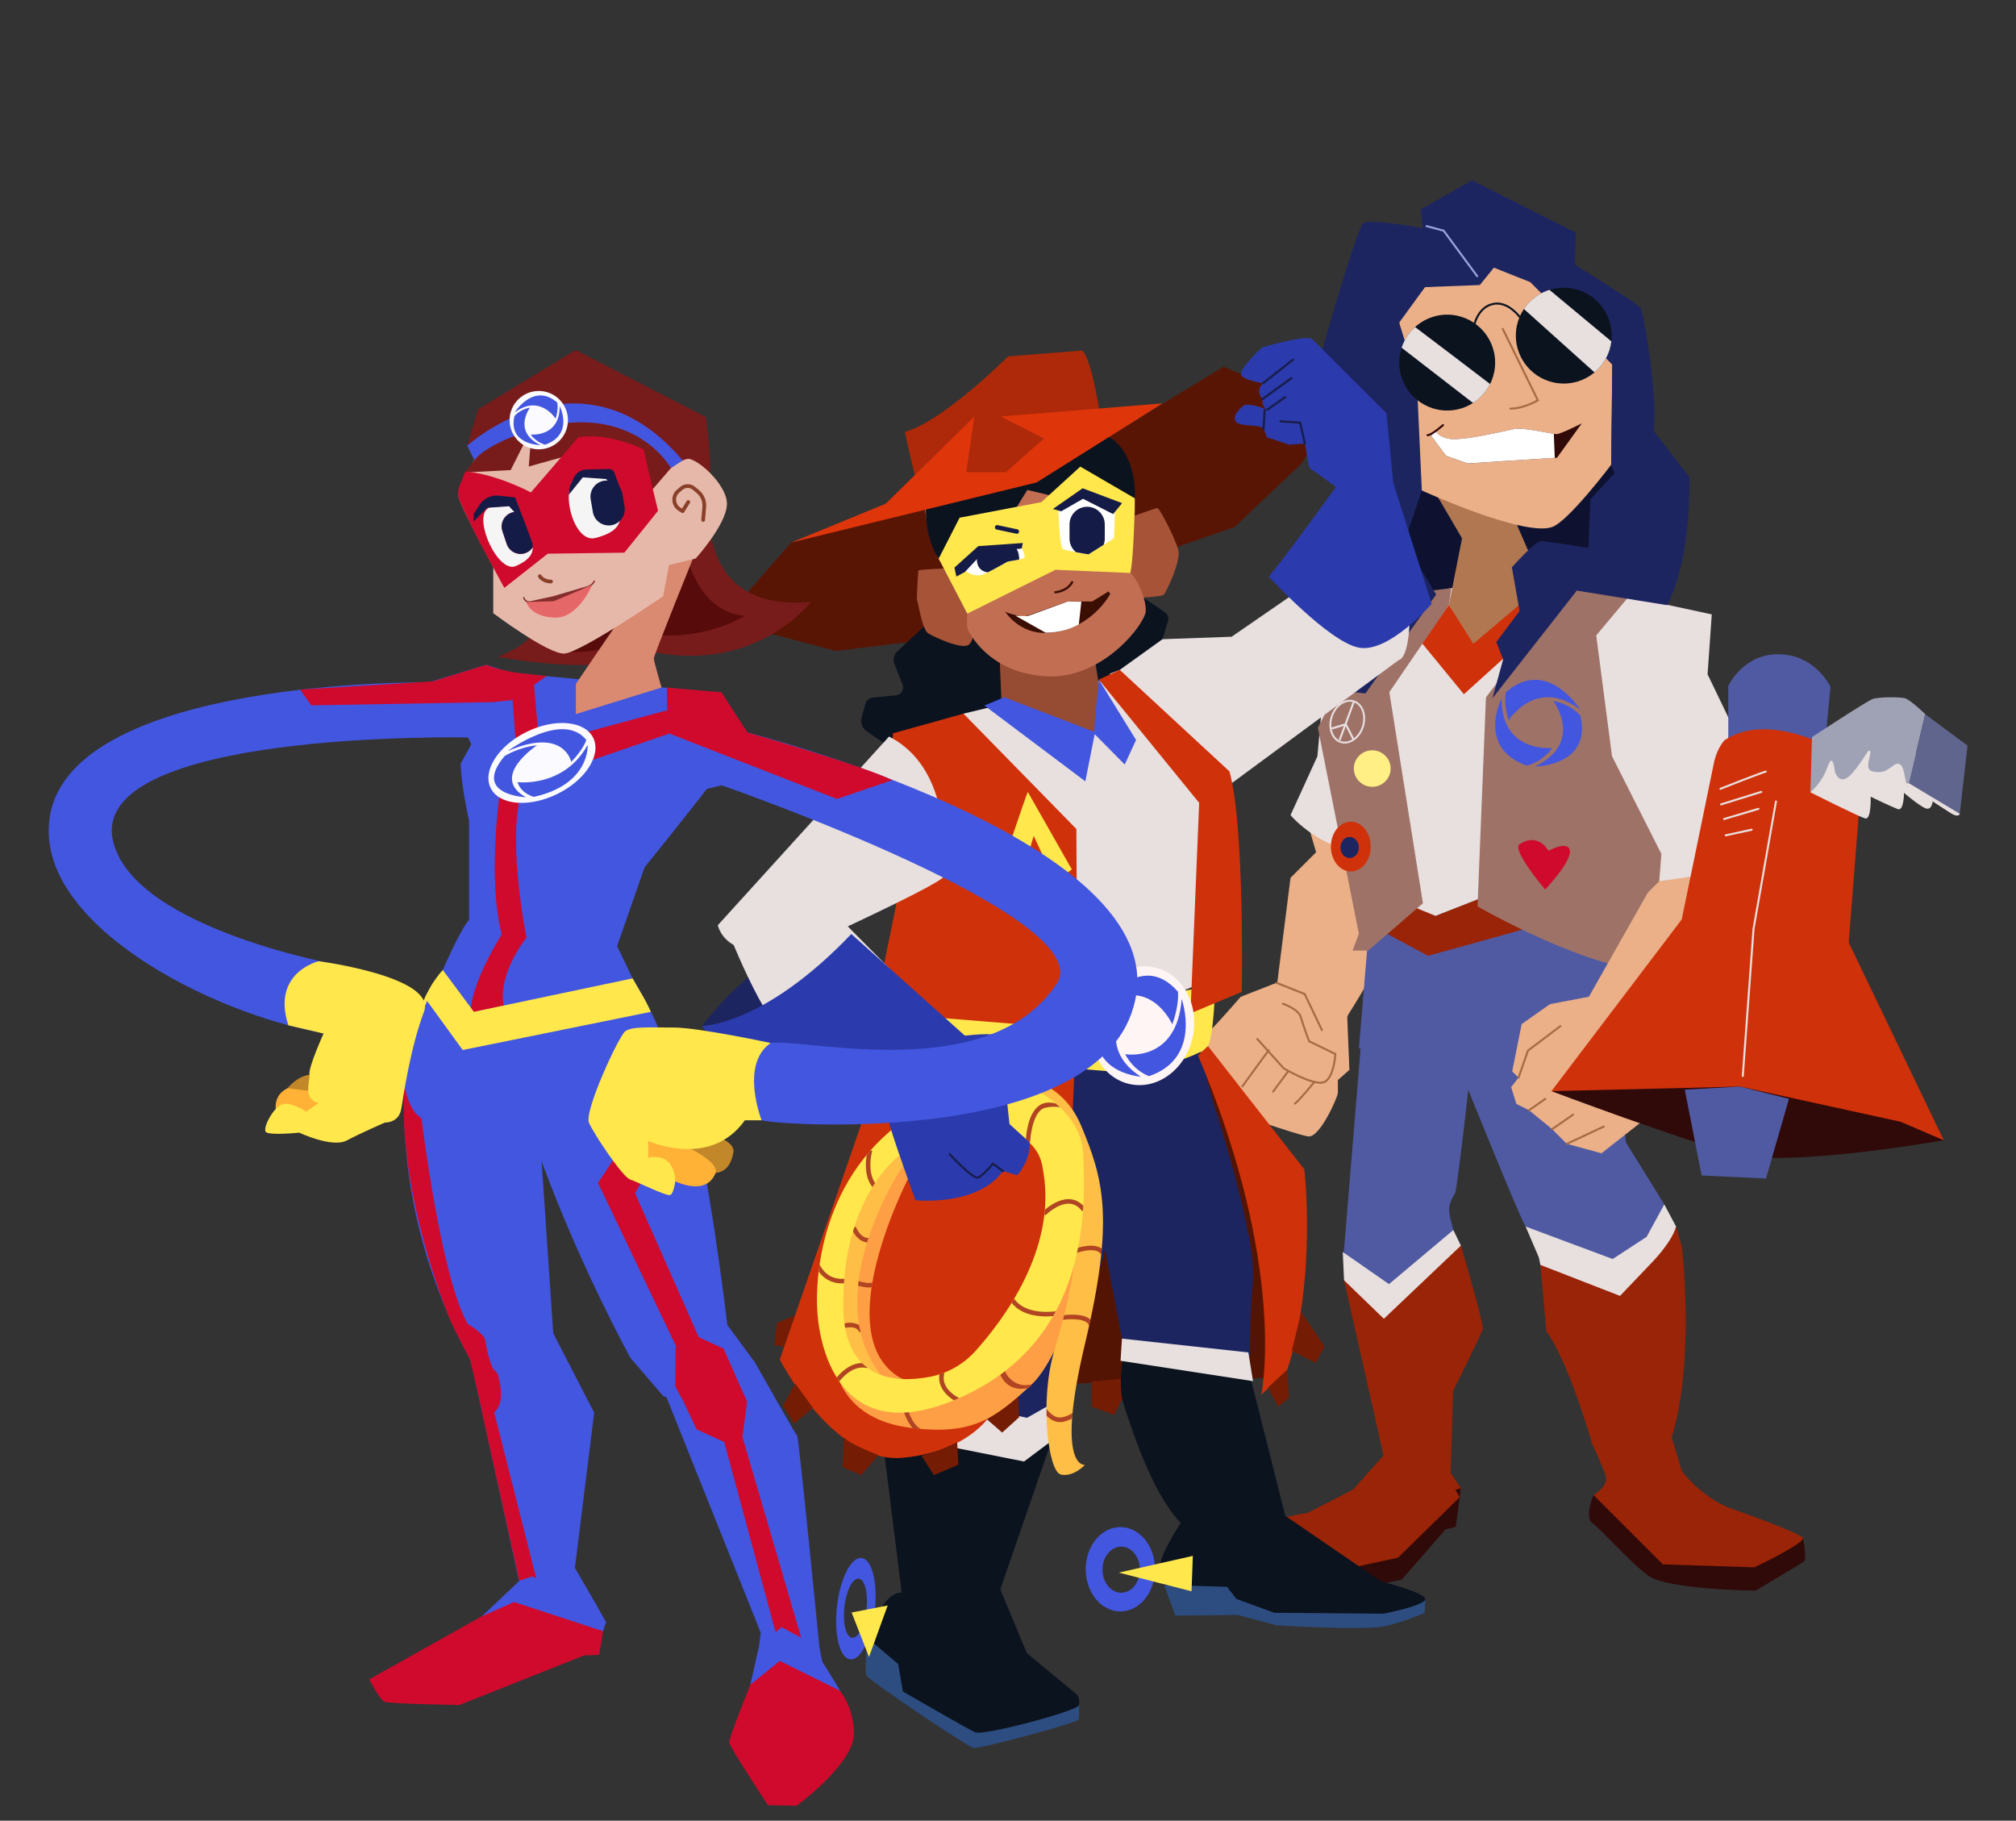 <?xml version="1.0" encoding="UTF-8"?>
<svg width="887px" height="801px" viewBox="0 0 887 801" version="1.1" xmlns="http://www.w3.org/2000/svg" xmlns:xlink="http://www.w3.org/1999/xlink">
    <rect x="0" y="0" width="887" height="801" fill="#333333" stroke="none"/>
    <!-- Generator: Sketch 50.2 (55047) - http://www.bohemiancoding.com/sketch -->
    <title>coverImage</title>
    <desc>Created with Sketch.</desc>
    <defs></defs>
    <g id="Page-1" stroke="none" stroke-width="1" fill="none" fill-rule="evenodd">
        <g id="coverImage" transform="translate(-1074, -324)">
            <g id="character_x5F_R" transform="translate(1095, 403)">
                <g id="Group" transform="translate(507, 0)">
                    <polygon id="Shape" fill="#0E1230" fill-rule="nonzero" points="172.76 97.64 187.75 111.77 183.04 180.29 131.65 175.58 89.69 185.43 75.98 155.88 93.11 109.63"></polygon>
                    <path d="M47.12,282.43 L51.06,295.94 L39.8,307.2 L33.61,356.19 C33.61,356.19 31.36,375.34 45.44,378.71 C59.52,382.08 65.15,367.45 65.15,367.45 C65.15,367.45 80.92,342.67 81.48,337.04 C82.04,331.41 77.54,299.88 77.54,299.88 L47.12,282.43 Z" id="Shape" fill="#EBB088" fill-rule="nonzero"></path>
                    <path d="M47.12,359.01 L33.61,353.38 L17.84,359.57 C17.84,359.57 3.76,375.9 1.51,377.03 C-0.74,378.16 0.95,389.42 0.95,389.42 L11.09,409.13 C11.09,409.13 42.62,420.39 47.69,420.96 C52.76,421.53 60.64,403.5 60.64,401.81 C60.64,400.12 60.64,396.18 60.64,396.18 L65.71,391.68 L64.58,364.09 C64.58,364.08 61.76,352.25 47.12,359.01 Z" id="Shape" fill="#EBB088" fill-rule="nonzero"></path>
                    <path d="M36.44,362.59 C36.44,362.59 43.37,364.9 44.36,368.53 C45.35,372.16 47.99,379.1 47.99,379.1 L59.55,384.71 C59.55,384.71 58.89,396.27 53.94,397.26 C48.99,398.25 36.77,390.99 36.77,390.99 L25.21,378.11" id="Shape" stroke="#A66B42" stroke-width="0.878" stroke-linecap="round"></path>
                    <path d="M30.17,383.07 L18.61,398.92" id="Shape" stroke="#A66B42" stroke-width="0.878" stroke-linecap="round"></path>
                    <path d="M38.75,392.31 L32.15,401.23" id="Shape" stroke="#A66B42" stroke-width="0.878" stroke-linecap="round"></path>
                    <path d="M50.31,396.94 C50.31,396.94 43.38,405.53 41.72,406.52" id="Shape" stroke="#A66B42" stroke-width="0.878" stroke-linecap="round"></path>
                    <polyline id="Shape" stroke="#A66B42" stroke-width="0.878" stroke-linecap="round" points="53.61 374.15 46.02 358.3 33.61 353.38"></polyline>
                    <path d="M97.24,183.89 L57.26,190.65 L51.63,253.72 L39.8,279.62 C39.8,279.62 54.44,297.08 76.4,295.95 L97.24,183.89" id="Shape" fill="#E8DFDF" fill-rule="nonzero"></path>
                    <path d="M188.68,319.11 C188.03,322.36 185.43,380.12 176.35,385.96 C167.26,391.8 114.04,398.29 95.22,391.8 C76.4,385.31 69.91,382.06 69.91,382.06 L74.45,327.54 L102.36,337.28 L163.37,316.51 L188.68,319.11 Z" id="Shape" fill="#505AA3" fill-rule="nonzero"></path>
                    <polygon id="Shape" fill="#992407" fill-rule="nonzero" points="103.6 323.94 163.36 300.24 176.57 320.38 100.29 341.51 70.24 325.33 73.54 306.51"></polygon>
                    <path d="M120.24,380.8 C120.24,380.8 113.28,444.19 112.18,446.02 C111.08,447.85 109.25,450.78 109.62,454.08 C109.99,457.38 111.45,462.14 111.45,462.14 C111.45,462.14 99.36,495.85 79.94,491.82 C60.52,487.79 63.45,469.47 63.45,469.47 L70.78,380.44 C70.78,380.44 79.94,352.59 93.86,358.46 C107.78,364.31 120.24,380.8 120.24,380.8 Z" id="Shape" fill="#505AA3" fill-rule="nonzero"></path>
                    <path d="M81.43,564.48 L63.35,484.24 L79.93,491.81 L114.77,468.98 C114.77,468.98 124.94,503.45 124.38,505.71 C123.82,507.97 111.38,532.83 111.38,532.83 L110.25,568.99 L114.77,575.77 L114.2,579.73 C114.2,579.74 78.61,591.6 81.43,564.48 Z" id="Shape" fill="#992407" fill-rule="nonzero"></path>
                    <polygon id="Shape" fill="#E8DFDF" fill-rule="nonzero" points="111.44 462.14 83.13 485.94 62.79 471.81 63.35 484.24 80.87 501.19 114.77 468.99"></polygon>
                    <polygon id="Shape" fill="#300909" fill-rule="nonzero" points="114.77 575.78 112.51 592.73 107.99 593.86 88.78 615.9 50.35 624.38 28.32 617.03 20.41 607.99 23.23 598.38"></polygon>
                    <path d="M81.43,560.53 L67.3,576.35 L47.52,586.52 L35.65,588.78 L23.22,598.39 L32.26,608 L50.34,614.22 L87.07,606.31 L114.19,579.75 C114.2,579.74 101.77,553.18 81.43,560.53 Z" id="Shape" fill="#992407" fill-rule="nonzero"></path>
                    <path d="M117.31,376.4 L117.31,398.75 C117.31,398.75 140.66,456.71 143.25,460.6 C145.85,464.49 165.97,482.02 184.14,479.42 C202.31,476.82 204.26,450.86 204.26,450.86 L187.38,423.6 C187.38,423.6 180.24,361.29 173.1,358.04 C165.97,354.81 123.8,341.35 117.31,376.4 Z" id="Shape" fill="#505AA3" fill-rule="nonzero"></path>
                    <path d="M209.45,460.61 L212.05,469.7 C212.05,469.7 217.89,519.68 207.51,553.43 C207.51,553.43 203.62,571.6 192.58,570.95 C181.55,570.3 172.46,556.02 172.46,556.02 C172.46,556.02 162.07,519.67 152.34,506.69 L149.74,477.48 L183.49,483.97 L209.45,460.61 Z" id="Shape" fill="#992407" fill-rule="nonzero"></path>
                    <path d="M204.26,450.87 L196.47,465.15 L181.54,474.89 L143.24,460.61 L149.08,474.24 L149.73,477.49 L184.78,491.12 L198.41,476.84 C198.41,476.84 207.5,467.75 209.44,460.61 L204.26,450.87 Z" id="Shape" fill="#E8DFDF" fill-rule="nonzero"></path>
                    <path d="M265.28,597.56 C265.28,597.56 267.16,606.86 265.7,607.96 C264.24,609.06 244.45,620.78 244.45,620.78 C244.45,620.78 205.61,620.41 197.19,614.18 C188.76,607.95 176.31,593.66 172.64,591.1 C168.98,588.54 173.12,578.73 173.12,578.73 L265.28,597.56 Z" id="Shape" fill="#300909" fill-rule="nonzero"></path>
                    <path d="M207.51,553.42 L212.05,568.35 C212.05,568.35 221.14,580.41 234.5,584.99 C245.51,588.76 264.94,596.2 265.28,597.56 C265.93,600.16 243.86,610.54 243.86,610.54 L203.62,609.24 L173.11,578.73 C173.11,578.73 180.25,574.84 178.3,569.64 C176.35,564.45 172.46,556.01 172.46,556.01 C172.46,556.01 194.53,524.22 207.51,553.42 Z" id="Shape" fill="#992407" fill-rule="nonzero"></path>
                    <path d="M205.47,187.24 L165.78,180.84 L110.54,179.74 L75.42,187.6 C75.42,187.6 59.24,244.91 60.63,254.61 C62.02,264.32 71.72,310.99 71.72,310.99 L103.61,323.93 L176.63,295.28 L205.47,187.24" id="Shape" fill="#E8DFDF" fill-rule="nonzero"></path>
                    <path d="M104.09,138.81 C104.92,140.05 115.26,157.84 115.26,157.84 L109.47,187.21 L119.4,206.24 L150.84,178.11 L136.78,145.85 L104.09,138.81 Z" id="Shape" fill="#B07751" fill-rule="nonzero"></path>
                    <polygon id="Shape" fill="#CF310A" fill-rule="nonzero" points="144.74 183.44 120.24 204.24 109.47 187.21 97.13 203.32 116.08 226.42 154.44 191.76"></polygon>
                    <path d="M165.78,180.84 L152.13,193.15 L125.79,227.81 L122.09,319.78 C122.09,319.78 173.39,349.36 202.51,348.43 L213.6,295.28 L190.95,256 L205.28,185.75 L165.78,180.84" id="Shape" fill="#9E7267" fill-rule="nonzero"></path>
                    <polygon id="Shape" fill="#9E7267" fill-rule="nonzero" points="110.54 179.75 109.47 187.21 83.27 225.5 98.06 318.39 74.03 339.19 67.09 339.19 69.87 331.79 51.84 241.21 66.63 212.1 91.59 182.06"></polygon>
                    <path d="M153.28,295.31 C153.28,295.31 162.06,290.39 162.71,295.31 C163.36,300.23 151.83,312.35 151.83,312.35 C151.83,312.35 136.93,294.79 140.59,292.41 C148.93,286.97 153.28,295.31 153.28,295.31 Z" id="Shape" fill="#CF0A2C" fill-rule="nonzero"></path>
                    <g transform="translate(55, 227)" stroke="#E8DFDF">
                        <path d="M12.57,2.92 L6.4,19.6" id="Shape" stroke-width="0.878"></path>
                        <polyline id="Shape" stroke-width="0.878" points="2.86 14.54 9.11 12.62 12.48 19.25"></polyline>
                        <ellipse id="Oval" stroke-width="0.832" transform="translate(9.779, 11.502) rotate(-72.181) translate(-9.779, -11.502) " cx="9.779" cy="11.502" rx="9.39" ry="7.2"></ellipse>
                    </g>
                    <ellipse id="Oval" fill="#CF310A" fill-rule="nonzero" cx="66.33" cy="293.45" rx="8.76" ry="10.95"></ellipse>
                    <ellipse id="Oval" fill="#1D2561" fill-rule="nonzero" cx="65.82" cy="293.85" rx="4.05" ry="4.64"></ellipse>
                    <ellipse id="Oval" fill="#FFEF85" fill-rule="nonzero" cx="75.76" cy="259.12" rx="8.1" ry="8.03"></ellipse>
                    <g transform="translate(129, 220)" fill="#4356E0" fill-rule="nonzero" id="Shape">
                        <path d="M26.46,9.43 C26.46,9.43 40.17,27.64 18.37,38.21 C18.37,38.21 43.41,38.08 38.38,15.95 C38.37,15.95 34.32,10.78 26.46,9.43 Z"></path>
                        <path d="M6.76,17.92 C6.76,17.92 18.9,-1.41 38.24,13.19 C38.24,13.19 23.74,-10.25 5.53,5.54 C5.54,5.54 4.38,10.3 6.76,17.92 Z"></path>
                        <path d="M25.93,30.07 C25.93,30.07 3.45,32.46 3.66,8.23 C3.66,8.23 -7.56,29.9 14.8,37.86 C14.8,37.85 21.23,36.52 25.93,30.07 Z"></path>
                    </g>
                    <path d="M202.04,308.69 L196.96,313.77 L171.08,359.52 C171.08,359.52 171.54,378.93 194.65,377.08 C217.76,375.23 230.24,340.11 230.24,340.11 L245.95,302.21 C245.95,302.22 220.07,274.95 202.04,308.69 Z" id="Shape" fill="#EBB088" fill-rule="nonzero"></path>
                    <path d="M171.08,359.52 L153.98,362.76 L141.5,371.54 L137.34,392.34 L140.11,395.11 L136.87,399.27 L139.18,406.66 L144.73,409.43 L154.9,417.75 L161.37,424.22 L176.62,428.38 L196.03,413.13 C196.03,413.13 195.11,380.78 194.64,377.08 C194.19,373.39 197.42,348.89 171.08,359.52 Z" id="Shape" fill="#EBB088" fill-rule="nonzero"></path>
                    <polyline id="Shape" stroke="#A66B42" stroke-width="0.878" stroke-linecap="round" points="158.54 372.42 144.28 383.2 140.11 395.11"></polyline>
                    <path d="M151.93,404.42 L144.74,409.44" id="Shape" stroke="#A66B42" stroke-width="0.878" stroke-linecap="round"></path>
                    <path d="M164.1,411.38 L154.9,417.76" id="Shape" stroke="#A66B42" stroke-width="0.878" stroke-linecap="round"></path>
                    <path d="M177.67,416.6 L161.37,424.23" id="Shape" stroke="#A66B42" stroke-width="0.878" stroke-linecap="round"></path>
                    <polygon id="Shape" fill="#E8DFDF" fill-rule="nonzero" points="188.64 183.44 174.31 200.54 181.25 253.69 202.97 296.67 202.04 308.69 245.95 302.22 240.86 254.15 223.3 217.64 225.15 191.3"></polygon>
                    <path d="M274.98,248.69 L277.36,223.14 C277.36,223.14 270.89,209.17 254.88,208.83 C238.87,208.49 232.4,222.8 232.4,222.8 L232.4,248.35 L274.98,248.69 Z" id="Shape" fill="#505AA3" fill-rule="nonzero"></path>
                    <path d="M327.22,422.63 C327.22,422.63 259.12,434.77 235.52,428.7 C211.92,422.63 154.6,401.05 154.6,401.05 L236.19,383.52 L327.22,422.63 Z" id="Shape" fill="#300909" fill-rule="nonzero"></path>
                    <path d="M230.79,246.64 C230.79,246.64 227.42,250.01 226.07,256.75 C224.72,263.49 211.91,325.53 211.91,325.53 L154.59,401.05 L237.53,399.03 L308.33,414.54 L327.21,422.63 L285.4,335.65 L291.47,258.11 C291.48,258.1 254.39,231.13 230.79,246.64 Z" id="Shape" fill="#CF310A" fill-rule="nonzero"></path>
                    <polygon id="Shape" fill="#505AA3" fill-rule="nonzero" points="259.11 404.43 249 439.49 220.68 438.14 213.26 400.38 237.53 399.03"></polygon>
                    <path d="M334.26,279.01 C334.26,279.01 333.92,281.05 330.17,278.67 C326.42,276.29 322.33,273.56 322.33,273.56 C322.33,273.56 321.99,277.65 319.26,276.63 C316.53,275.61 309.72,269.82 309.72,269.82 C309.72,269.82 309.72,278 306.99,276.97 C304.26,275.95 295.07,271.52 295.07,271.52 C295.07,271.52 295.41,281.74 292.69,281.06 C289.96,280.38 268.54,269.57 268.54,269.57 L274.97,245.29 L300.18,238.82 L323.35,260.28 L334.26,279.01 Z" id="Shape" fill="#E8DFDF" fill-rule="nonzero"></path>
                    <path d="M269.23,245.29 L268.56,269.56 C268.56,269.56 273.7,265.36 276.11,258.32 C278.52,251.29 279.26,260.36 279.26,260.36 C279.26,260.36 281.3,267.58 286.85,261.29 C292.4,255 294.07,249.81 294.81,251.48 C295.55,253.15 291.85,259.62 295.92,260.37 C299.99,261.11 301.1,260.56 303.51,258.89 C305.92,257.22 305.92,257.22 305.92,257.22 C305.92,257.22 307.96,256.11 309.07,258.7 C310.18,261.29 310.37,265.92 311.11,265.73 C311.85,265.54 311.85,265.54 311.85,265.54 L319.07,235.18 C319.07,235.18 312.41,228.7 310,228.15 C307.59,227.59 298.52,227.59 295.93,228.52 C293.32,229.45 269.23,245.29 269.23,245.29 Z" id="Shape" fill="#9FA2B5" fill-rule="nonzero"></path>
                    <polygon id="Shape" fill="#5F658C" fill-rule="nonzero" points="319.05 235.19 337.67 249.03 334.26 279.01 311.83 265.55"></polygon>
                    <polyline id="Shape" stroke="#E8DFDF" stroke-width="0.878" stroke-linecap="round" points="253.39 273.59 243.52 329.64 238.79 394.37"></polyline>
                    <path d="M248.9,260.46 C248.16,260.46 228.96,268.02 228.96,268.02" id="Shape" stroke="#E8DFDF" stroke-width="0.878" stroke-linecap="round"></path>
                    <path d="M246.92,269.39 L229.23,274.88" id="Shape" stroke="#E8DFDF" stroke-width="0.878" stroke-linecap="round"></path>
                    <path d="M245.68,276.84 L230.57,281.32" id="Shape" stroke="#E8DFDF" stroke-width="0.878" stroke-linecap="round"></path>
                    <path d="M242.7,286.02 L231.29,288.5" id="Shape" stroke="#E8DFDF" stroke-width="0.878" stroke-linecap="round"></path>
                    <path d="M128.86,37.1 L122.52,45.5 L98.99,47.28 C98.99,47.28 87.15,60.54 87.63,62.91 C88.1,65.28 88.99,84.01 88.99,84.01 L97.58,136.78 C97.58,136.78 142.25,157.23 154.87,152.88 C162.07,150.4 180.91,125.42 180.91,125.42 L181.38,81.38 L145.26,43.23 L128.86,37.1 Z" id="Shape" fill="#EBB088" fill-rule="nonzero"></path>
                    <path d="M133.19,65.7 L148.62,97.12 C148.62,97.12 142.45,100.77 136.56,100.77" id="Shape" stroke="#A66B42" stroke-width="0.878" stroke-linecap="round"></path>
                    <path d="M123.1,46.41 C123.1,46.41 109.02,23.79 106.03,22.94 C103.04,22.09 74.88,16.97 71.89,19.1 C68.9,21.23 53.54,75.86 53.54,75.86 C53.54,75.86 68.48,97.2 68.48,99.33 C68.48,101.46 61.65,158.22 57.81,162.92 L74.88,185.54 L66.35,206.45 L65.07,225.23 L72.75,226.08 L103.9,182.55 L89.82,159.51 L97.57,136.79 L95.36,88.25 L87.62,62.93 L98.98,47.3 L123.1,46.41 Z" id="Shape" fill="#1D2561" fill-rule="nonzero"></path>
                    <path d="M97.93,21.66 L97.08,13.13 L119.7,0.33 L165.36,23.37 L164.93,37.45 C164.93,37.45 192.67,54.52 193.95,56.65 C195.23,58.78 201.63,97.62 199.5,110.42 L215.29,130.9 C215.29,130.9 216.57,166.32 205.47,187.23 L165.78,180.83 L128.65,228.2 L133.34,211.13 L130.35,203.45 L140.59,189.79 L137.18,170.59 C137.18,170.59 147.42,159.07 149.98,159.07 C152.54,159.07 170.89,162.06 170.89,162.06 L171.74,140.72 L182.41,129.2 L180.9,125.41 L181.37,81.37 L145.28,45.12 L129.28,38.75 L123.09,46.4 L97.93,21.66 Z" id="Shape" fill="#1D2561" fill-rule="nonzero"></path>
                    <polyline id="Shape" stroke="#99A2DE" stroke-width="0.878" stroke-linecap="round" points="121.93 42.5 107.17 22.48 99.66 20.48"></polyline>
                    <circle id="Oval" fill="#0B131F" fill-rule="nonzero" cx="160.03" cy="68.65" r="21.09"></circle>
                    <path d="M153.72,48.51 C160.12,53.84 175.06,66.28 180.97,71.18 C180.31,76.65 177.57,81.48 173.55,84.83 L142.48,56.93 C145.13,52.98 149.08,49.97 153.72,48.51 Z" id="Shape" fill="#E8DFDF" fill-rule="nonzero"></path>
                    <circle id="Oval" fill="#0B131F" fill-rule="nonzero" cx="108.74" cy="80.52" r="21.09"></circle>
                    <path d="M120.11,98.29 L88.68,73.98 C89.83,70.44 91.9,67.31 94.6,64.87 C100.81,69.57 122.17,85.74 127.61,89.95 C125.91,93.36 123.3,96.24 120.11,98.29 Z" id="Shape" fill="#E8DFDF" fill-rule="nonzero"></path>
                    <path d="M142.64,63.23 C142.64,63.23 137.13,53.59 129.56,54.62 C121.99,55.65 120.44,64.77 120.44,64.77" id="Shape" stroke="#0B131F" stroke-width="0.878"></path>
                    <path d="M167.98,107.23 C167.98,107.23 158.72,112 156.76,112 C154.8,112 142.45,108.91 138.24,109.76 C134.03,110.6 114.67,115.37 109.06,113.97 C103.45,112.57 103.73,110.04 103.73,110.04 L101.77,112.85 L108.22,121.55 L117.76,124.92 C117.76,124.92 155.36,122.39 157.04,122.39 L167.98,107.23 Z" id="Shape" fill="#300909" fill-rule="nonzero"></path>
                    <path d="M156.07,122.42 C149.87,122.75 117.76,124.9 117.76,124.9 L108.22,121.53 L101.77,112.83 L103.73,110.02 C103.73,110.02 103.45,112.55 109.06,113.95 C114.67,115.35 134.03,110.58 138.24,109.74 C141.95,109 151.96,111.3 155.64,111.86 L156.07,122.42 Z" id="Shape" fill="#FFFFFF" fill-rule="nonzero"></path>
                    <path d="M106.89,108.02 C106.89,108.02 101.95,112.45 100.08,112.45" id="Shape" stroke="#300909" stroke-width="0.878" stroke-linecap="round"></path>
                </g>
                <g id="Group" transform="translate(287, 69)">
                    <path d="M40.12,90.68 L22.37,110.9 C18.11,115.76 18.58,123.14 23.42,127.42 L25.61,129.36 L59.78,138.38 L91.37,134.51 L201.6,95.51 L235.12,83.91 L263.65,56.9 C268.21,52.58 269.01,45.6 265.54,40.36 L254.46,23.64 L230.29,13.33 L149.39,62.65 L40.12,90.68 Z" id="Shape" fill="#591504" fill-rule="nonzero"></path>
                    <path d="M98.22,127.86 L86.74,138.63 C85.25,140.03 84.77,142.19 85.52,144.09 L89.11,153.13 C89.97,155.29 88.52,157.67 86.2,157.9 L75.85,158.92 C74.41,159.06 73.21,160.07 72.82,161.46 L71.11,167.59 C70.47,169.87 71.35,172.29 73.29,173.65 L79.34,177.87 C79.41,177.92 79.47,177.96 79.54,178 C82.39,179.7 142.86,215.14 177.03,188.75 C208.38,164.54 204.57,139.86 203.43,134.99 C203.29,134.4 203.3,133.78 203.48,133.2 L205.88,125.21 C206.32,123.74 205.75,122.16 204.48,121.3 L189.61,111.31 C188.84,110.8 187.9,110.6 187,110.78 L98.22,127.86" id="Shape" fill="#0B131F" fill-rule="nonzero"></path>
                    <path d="M144.78,462.11 C144.4,460.6 251.48,458.21 251.48,458.21 L245.11,351.44 L219.64,318.63 L126.77,368.63 L144.78,462.11" id="Shape" fill="#541404" fill-rule="nonzero"></path>
                    <polygon id="Shape" fill="#751C05" fill-rule="nonzero" points="172.33 459.76 172.33 470.88 182.24 474.48 190.35 458.26"></polygon>
                    <path d="M71.06,537.43 C66.46,536.92 61.62,546.48 60.24,558.8 C58.87,571.11 61.48,581.51 66.08,582.03 C70.68,582.54 75.52,572.98 76.9,560.66 C78.28,548.34 75.66,537.94 71.06,537.43 Z M73.24,560.05 C72.44,567.23 69.61,572.81 66.93,572.51 C64.25,572.21 62.72,566.15 63.52,558.97 C64.32,551.79 67.15,546.21 69.83,546.51 C72.51,546.8 74.04,552.86 73.24,560.05 Z" id="Shape" fill="#4356E0" fill-rule="nonzero"></path>
                    <path d="M184.94,523.83 C176.53,523.83 169.7,532.14 169.7,542.38 C169.7,552.63 176.52,560.93 184.94,560.93 C193.35,560.93 200.18,552.62 200.18,542.38 C200.18,532.13 193.36,523.83 184.94,523.83 Z M185.31,552.71 C180.77,552.71 177.08,548.17 177.08,542.57 C177.08,536.97 180.76,532.43 185.31,532.43 C189.86,532.43 193.54,536.97 193.54,542.57 C193.54,548.17 189.86,552.71 185.31,552.71 Z" id="Shape" fill="#4356E0" fill-rule="nonzero"></path>
                    <path d="M218.69,311.86 C218.69,311.86 229.7,345.96 229.7,362.3 C229.7,378.1 204.4,385.96 179.71,385.11 C121.25,383.09 99.74,395.19 97.05,375.03 C94.36,354.87 84.72,314.45 84.72,314.45 L218.69,311.86 Z" id="Shape" fill="#1D2561" fill-rule="nonzero"></path>
                    <path d="M226.7,285.22 C226.7,285.22 226.06,307.7 223.49,312.2 C220.92,316.7 194.9,323.76 187.19,323.76 C179.48,323.76 84.73,314.45 84.73,314.45 L92.44,283.29 C92.43,283.29 171.13,298.39 226.7,285.22 Z" id="Shape" fill="#FFE74C" fill-rule="nonzero"></path>
                    <path d="M185.09,377.72 L159.66,467.68 C159.66,467.68 148.13,498.01 119.9,489.95 C91.68,481.89 80.92,467.77 80.92,467.77 L84.95,364.28 C84.96,364.28 163.59,327.99 185.09,377.72 Z" id="Shape" fill="#1D2561" fill-rule="nonzero"></path>
                    <path d="M154.64,485.91 L142.54,494.98 L79.41,477.97 L88.48,550.55 C88.48,550.55 88.86,570.96 110.41,569.45 C131.96,567.94 131.96,551.68 131.96,551.68 L154.64,485.91 Z" id="Shape" fill="#0B131F" fill-rule="nonzero"></path>
                    <polygon id="Shape" fill="#E8DFDF" fill-rule="nonzero" points="142.55 494.98 154.64 485.91 157.58 468 143.89 475.74 85.55 463.83 92.7 485.06"></polygon>
                    <path d="M73.71,572.7 C73.71,572.7 72.11,587.15 73.33,589.29 C74.55,591.42 117.5,620.36 120.24,620.97 C122.98,621.58 165.93,610 166.54,608.48 C167.15,606.96 166.54,599.34 166.54,599.34 L73.71,572.7 Z" id="Shape" fill="#2D4D80" fill-rule="nonzero"></path>
                    <path d="M131,548.54 L143.77,579.25 L165.86,597.54 C165.86,597.54 167.59,599.96 166.55,602.37 C165.51,604.78 124.79,615.83 121,614.1 C117.21,612.37 89.25,596.16 89.25,596.16 L87.18,584.08 L73.72,572.69 C73.72,572.69 79.93,551.64 89.25,552.67 C98.56,553.72 103.05,523 131,548.54 Z" id="Shape" fill="#0B131F" fill-rule="nonzero"></path>
                    <polygon id="Shape" fill="#FFE74C" fill-rule="nonzero" points="66.7 561.42 74.35 580.97 82.56 558.31"></polygon>
                    <path d="M219.11,316.33 C219.11,316.33 245.14,391.96 243.29,414.89 C241.43,437.83 242.05,448.36 242.05,448.36 C242.05,448.36 204.86,462 185.64,440.92 L176.96,395.05 C176.96,395.05 171.38,350.42 185.02,341.74 C198.66,333.06 219.11,316.33 219.11,316.33 Z" id="Shape" fill="#1D2561" fill-rule="nonzero"></path>
                    <path d="M186.24,447.81 C186.24,447.81 183.79,462.07 186.24,469.41 C188.69,476.75 198.06,508.13 211.51,521.98 C224.96,535.84 255.12,540.32 257.56,519.13 L241.67,455.96 L186.24,447.81 Z" id="Shape" fill="#0B131F" fill-rule="nonzero"></path>
                    <polygon id="Shape" fill="#E8DFDF" fill-rule="nonzero" points="185.64 440.92 241.26 447 243.3 459.63 185.02 450.67"></polygon>
                    <path d="M204.17,549.3 L209.19,562.78 L236.61,562.48 L253.67,567.05 C253.67,567.05 292.97,569.49 301.8,567.35 C310.63,565.21 318.86,561.56 318.86,561.56 L319.11,555.41 L247.58,555.47 L231.13,544.81 L204.17,549.3 Z" id="Shape" fill="#2D4D80" fill-rule="nonzero"></path>
                    <path d="M211.51,521.99 C211.51,521.99 202.14,536.25 202.54,540.74 C202.95,545.22 204.17,549.3 204.17,549.3 L231.88,550.12 L235.96,555.42 L252.67,561.53 L300.76,561.94 C300.76,561.94 319.51,558.27 319.1,555.42 C318.69,552.57 299.54,547.68 299.54,547.68 L255.52,517.52 C255.53,517.51 234.74,500.8 211.51,521.99 Z" id="Shape" fill="#0B131F" fill-rule="nonzero"></path>
                    <polygon id="Shape" fill="#FFE74C" fill-rule="nonzero" points="216.82 536.5 184.24 543.86 216.25 552.08"></polygon>
                    <path d="M184.67,146.71 L203.48,133.21 L233.88,132.13 L261.01,113.44 C261.01,113.44 312.26,100.18 312.26,121.28 C312.26,142.38 307.44,142.38 307.44,142.38 L225.41,202.84 L180.22,148.41 L184.67,146.71 Z" id="Shape" fill="#E8DFDF" fill-rule="nonzero"></path>
                    <path d="M250.16,105.59 C250.16,105.59 276.69,134.53 289.95,136.94 C303.21,139.35 321.91,117.65 321.91,117.65 L305.03,64.59 L304.95,63.77 C304.86,63.63 304.81,63.55 304.81,63.55 C304.81,63.55 295.08,51.45 290.09,52.39 C285.11,53.34 279.8,66.24 279.8,66.24 C279.8,66.24 251.72,104.99 250.16,105.59 Z" id="Shape" fill="#2B3BAD" fill-rule="nonzero"></path>
                    <path d="M293.41,72.33 C301.72,71.86 304.8,63.55 304.8,63.55 C304.8,63.55 304.85,63.63 304.94,63.77 L302.01,33.85 C302.01,33.85 271.86,3.7 269.45,1.29 C267.04,-1.12 247.14,4.91 247.14,4.91 C247.14,4.91 236.89,14.56 238.1,16.97 C239.31,19.38 247.73,20.6 247.73,20.6 C247.73,20.6 244.01,23.62 247.5,27.57 C247.5,27.57 247.04,31.29 249.59,32.22 C249.59,32.22 240.99,28.73 238.9,30.59 C236.81,32.45 233.79,35.7 236.11,37.8 C238.43,39.89 245.87,38.5 247.97,40.59 L249.43,44.37 L259.28,47.65 L266.12,47.1 L268.04,57.77 L279.8,66.25 C279.79,66.25 288.34,72.62 293.41,72.33 Z" id="Shape" fill="#2B3BAD" fill-rule="nonzero"></path>
                    <path d="M247.73,20.59 L260.83,10.31" id="Shape" stroke="#181E4F" stroke-width="0.988" stroke-linecap="round"></path>
                    <path d="M247.5,27.56 L260.23,18.32" id="Shape" stroke="#181E4F" stroke-width="0.988" stroke-linecap="round"></path>
                    <path d="M249.59,32.21 L257.43,26.73" id="Shape" stroke="#181E4F" stroke-width="0.988" stroke-linecap="round"></path>
                    <polyline id="Shape" stroke="#181E4F" stroke-width="0.988" stroke-linecap="round" points="255.43 37.35 264.04 37.95 266.11 47.1"></polyline>
                    <path d="M248.42,32.34 L247.96,40.58" id="Shape" stroke="#181E4F" stroke-width="0.988" stroke-linecap="round"></path>
                    <path d="M115.91,165.97 L139.04,286.67 C139.04,286.67 198.31,302.21 224.69,281.25 L225.41,202.83 L177.35,151.15 L115.91,165.97 Z" id="Shape" fill="#E8DFDF" fill-rule="nonzero"></path>
                    <polygon id="Shape" fill="#964B33" fill-rule="nonzero" points="131.84 141.85 132.63 161.16 173.22 176.13 175.98 156.43 173.62 141.45"></polygon>
                    <polygon id="Shape" fill="#4356E0" fill-rule="nonzero" points="133.86 158.75 125.13 162.39 169.52 195.74 173.64 175 186.86 188.35 191.84 177.55 175.46 150.99 173.28 173.91"></polygon>
                    <polygon id="Shape" fill="#CF310A" fill-rule="nonzero" points="84.84 174.64 115.91 165.97 165.58 216.71 166.07 304.7 76.62 297.45 91.13 226.38 84.36 193.98"></polygon>
                    <path d="M175.46,150.99 L219.61,205.21 L215.79,297.83 L238.35,288.36 C238.35,288.36 239.7,215.28 232.94,191.37 L184.67,146.71 L175.46,150.99 Z" id="Shape" fill="#CF310A" fill-rule="nonzero"></path>
                    <path d="M144.21,200.39 C143.63,201.26 130.62,240.01 130.62,240.01 L146.53,242.61 L148.55,235.96 L151.73,243.48 L163.59,234.51 L144.21,200.39 Z M144.21,228.44 L146.81,219.76 L150.86,228.44 L144.21,228.44 Z" id="Shape" fill="#FFE74C" fill-rule="nonzero"></path>
                    <ellipse id="Oval" fill="#FFF5F5" fill-rule="nonzero" transform="translate(194.526, 303.278) rotate(-78.989) translate(-194.526, -303.278) " cx="194.526" cy="303.278" rx="26.23" ry="22.79"></ellipse>
                    <g transform="translate(174, 281)" fill="#4356E0" fill-rule="nonzero" id="Shape">
                        <path d="M14.58,10.71 C14.58,10.71 -1.22,31.19 19.94,44.66 C19.94,44.66 -5.56,43.18 1.79,17.68 C1.79,17.68 6.43,11.87 14.58,10.71 Z"></path>
                        <path d="M33.79,21.65 C33.79,21.65 23.36,-1.51 2.19,14.47 C2.19,14.47 19.32,-12.06 36.28,7.29 C36.28,7.29 36.98,12.9 33.79,21.65 Z"></path>
                        <path d="M13.04,34.78 C13.04,34.78 35.7,38.75 37.92,10.52 C37.92,10.52 47.18,36.36 23.59,44.44 C23.6,44.44 17.18,42.54 13.04,34.78 Z"></path>
                    </g>
                    <path d="M81.63,315.69 L35.08,450.09 C35.08,450.09 58.53,496.26 89.31,493.33 C120.09,490.4 128.88,472.81 128.88,472.81 L145.47,461.85 L160.15,438.24 L164.72,321.86 L81.63,315.69 Z" id="Shape" fill="#CF310A" fill-rule="nonzero"></path>
                    <path d="M219.11,316.33 L223.48,312.2 L265.9,366.48 C265.9,366.48 271.43,414.28 258.39,454.58 L246.93,465.64 C246.94,465.64 258.84,410.37 219.11,316.33 Z" id="Shape" fill="#CF310A" fill-rule="nonzero"></path>
                    <polygon id="Shape" fill="#751C05" fill-rule="nonzero" points="41.87 460.66 36.48 470.46 41.38 478.29 49.71 471.43"></polygon>
                    <path d="M63.28,484.38 L62.75,497.46 L70.88,501 L78.48,492.16 C78.48,492.15 65.75,487.38 63.28,484.38 Z" id="Shape" fill="#751C05" fill-rule="nonzero"></path>
                    <path d="M97.4,492.33 L102.88,500.99 L113.66,496.39 L113.13,486.49 C113.13,486.5 101.82,491.98 97.4,492.33 Z" id="Shape" fill="#751C05" fill-rule="nonzero"></path>
                    <polyline id="Shape" fill="#751C05" fill-rule="nonzero" points="126.22 476.42 126.22 476.42 132.94 482.25 140.36 475.54 140.01 465.46 126.22 476.42"></polyline>
                    <polygon id="Shape" fill="#751C05" fill-rule="nonzero" points="41.71 430.63 33.93 433.99 32.69 443.71 36.94 444.6"></polygon>
                    <polygon id="Shape" fill="#751C05" fill-rule="nonzero" points="249.84 462.47 254.35 470.88 259.15 466.97 258.4 454.58"></polygon>
                    <polygon id="Shape" fill="#751C05" fill-rule="nonzero" points="260.35 446.24 270.87 451.65 274.77 444.44 264.56 429.12"></polygon>
                    <path d="M83.17,176.03 L7.83,259.03 C7.83,259.03 12.34,284.29 64.22,259.93 C116.1,235.57 106.62,237.37 106.62,237.37 C106.62,237.37 113.85,191.82 83.17,176.03 Z" id="Shape" fill="#E8DFDF" fill-rule="nonzero"></path>
                    <path d="M0.87,303.38 C0.87,303.38 19.51,277.94 41.56,269.52 C63.61,261.1 39.16,299.95 0.87,303.38 Z" id="Shape" fill="#1D2561" fill-rule="nonzero"></path>
                    <path d="M10.99,258.13 C10.99,258.13 27.23,302.34 42.12,313.17 C57.01,324 88.58,283.4 88.58,283.4 L50.69,245.06 C50.69,245.05 23.62,235.12 10.99,258.13 Z" id="Shape" fill="#E8DFDF" fill-rule="nonzero"></path>
                    <path d="M0.87,303.38 C0.87,303.38 27.96,303.38 66.56,262.91 L117,308.05 C117,308.05 117.62,337 85.24,332.65 C85.24,332.65 20.79,331.09 0.87,303.38 Z" id="Shape" fill="#2B3BAD" fill-rule="nonzero"></path>
                    <path d="M92.37,368.88 C92.37,368.88 55.37,439.05 88.12,458.19 L104.28,465.42 L132.35,449.68 L166.37,381.63 L171.9,405.02 C171.9,405.02 158.93,448.84 146.14,460.84 C129.18,476.74 119.49,483.25 93.64,480.3 C61.4,476.62 58.77,453.51 58.34,446.7 C57.91,439.9 72.95,371.95 88.69,362.17 L92.37,368.88 Z" id="Shape" fill="#FF9F45" fill-rule="nonzero"></path>
                    <g transform="translate(58, 362)" id="Shape">
                        <path d="M108.38,19.64 L74.36,87.69 L46.29,103.43 L30.13,96.2 C16.99,88.52 15.08,72.62 17.51,56.33 C17.13,56.39 16.73,56.42 16.32,56.42 C13.72,56.42 10.81,55.39 10.37,55.23 L11.05,53.37 C12.94,54.06 16.31,54.83 17.85,54.2 C21.89,30.59 34.39,6.88 34.39,6.88 L30.71,0.18 C14.97,9.96 -0.06,77.9 0.36,84.71 C0.79,91.51 3.42,114.63 35.66,118.31 C61.51,121.26 71.2,114.75 88.16,98.85 C100.95,86.86 113.92,43.03 113.92,43.03 L108.38,19.64 Z"></path>
                        <path d="M11.04,53.37 L10.36,55.23 C10.8,55.39 13.71,56.42 16.31,56.42 C16.72,56.42 17.11,56.38 17.5,56.33 C17.61,55.62 17.72,54.92 17.84,54.21 C16.3,54.83 12.93,54.06 11.04,53.37 Z" fill="#B04423" fill-rule="nonzero"></path>
                    </g>
                    <path d="M89.4,364.62 C89.4,364.62 49.85,423.31 81.32,459.04 C81.32,459.04 56.23,458.19 56.23,425.02 C56.23,391.85 88.13,354.85 88.13,354.85 L89.4,364.62 Z" id="Shape" fill="#FFBE45" fill-rule="nonzero"></path>
                    <g transform="translate(56, 354)" id="Shape">
                        <path d="M14.14,84.16 C12.76,80.72 7.63,82.24 7.58,82.25 L7,80.36 C8.73,79.83 11.79,79.54 13.97,80.96 C11.89,68.69 14,55.87 17.5,44.59 C12.73,44.11 10.77,38.6 10.68,38.35 L12.55,37.71 C12.57,37.76 14.3,42.62 18.11,42.66 C24.1,24.39 33.39,10.62 33.39,10.62 L32.11,0.84 C32.11,0.84 0.21,37.84 0.21,71.01 C0.21,104.18 25.3,105.03 25.3,105.03 C19.63,98.6 16.28,91.42 14.57,83.97 L14.14,84.16 Z"></path>
                        <path d="M12.56,37.72 L10.69,38.36 C10.77,38.61 12.73,44.12 17.51,44.6 C17.71,43.95 17.92,43.31 18.12,42.67 C14.31,42.62 12.57,37.77 12.56,37.72 Z" fill="#B04423" fill-rule="nonzero"></path>
                        <path d="M7.01,80.37 L7.59,82.26 C7.64,82.25 12.77,80.72 14.15,84.17 L14.6,83.99 C14.37,82.99 14.16,81.98 13.99,80.97 C11.8,79.55 8.73,79.84 7.01,80.37 Z" fill="#B04423" fill-rule="nonzero"></path>
                    </g>
                    <path d="M133.8,324.8 C133.8,324.8 157.87,323.79 167.65,347.18 C177.43,370.57 182.54,388.01 169.35,443.3 C156.16,498.59 169.35,496.46 169.35,496.46 C169.35,496.46 164.25,501.99 158.72,500.71 C153.19,499.43 149.36,468.39 155.74,446.7 C162.12,425.01 165.97,409.18 165.54,386.64 C165.11,364.1 133.8,324.8 133.8,324.8 Z" id="Shape" fill="#FFBE45" fill-rule="nonzero"></path>
                    <g transform="translate(58, 362)" id="Shape">
                        <path d="M108.38,19.64 L74.36,87.69 L46.29,103.43 L30.13,96.2 C-2.62,77.06 34.38,6.89 34.38,6.89 L30.7,0.19 C14.96,9.97 -0.07,77.91 0.35,84.72 C0.77,91.52 3.41,114.58 35.53,118.3 C33.31,115.82 31.96,112 31.77,111.43 L33.64,110.8 C34.26,112.63 36.4,117.55 38.85,118.37 L38.76,118.63 C61.33,120.62 71.08,114.63 86.17,100.69 C85.14,100.9 84.18,101 83.32,101 C76.25,101 74.47,94.71 74.45,94.63 L75.4,94.37 L76.35,94.11 C76.35,94.11 76.35,94.11 76.35,94.11 C76.43,94.4 78.28,100.63 86.41,98.6 L86.79,100.11 C87.24,99.69 87.69,99.27 88.15,98.84 C100.94,86.85 113.91,43.02 113.91,43.02 L108.38,19.64 Z"></path>
                        <path d="M33.64,110.79 L31.77,111.42 C31.96,111.99 33.31,115.81 35.53,118.29 C35.57,118.29 35.61,118.3 35.65,118.31 C36.72,118.43 37.75,118.53 38.76,118.62 L38.85,118.36 C36.4,117.54 34.25,112.61 33.64,110.79 Z" fill="#B04423" fill-rule="nonzero"></path>
                        <path d="" stroke="#B04423" stroke-linecap="round" stroke-linejoin="round"></path>
                        <path d="M76.28,93.56 C76.28,93.56 76.26,93.26 76.22,93.17 L75.13,94.01 L74.14,94.76 C74.16,94.83 76.26,101 83.32,101 C84.19,101 85.14,100.9 86.17,100.69 C86.37,100.5 86.58,100.31 86.79,100.12 L87.98,99.05 C79.85,101.07 76.36,93.85 76.28,93.56 Z" fill="#B04423" fill-rule="nonzero"></path>
                    </g>
                    <g transform="translate(133, 324)" id="Shape">
                        <path d="M38.78,108.58 C41.13,97.59 42.66,88.25 43.49,80.13 C43.2,79.47 42.75,78.98 42.11,78.63 C39.51,77.23 34.55,78.55 32.85,79.18 L32.17,77.35 C31.43,87.52 29.71,96.74 27.22,106.59 C29.82,106.29 35.99,105.92 38.78,108.58 Z"></path>
                        <path d="M23.89,153.47 C21.93,153.03 20.44,151.88 19.45,150.86 C19.72,164.55 22.42,175.96 25.72,176.72 C31.25,178 36.35,172.47 36.35,172.47 C36.35,172.47 29.19,173.62 30.7,152.07 C28.96,152.97 26.93,153.66 25.55,153.66 C25,153.65 24.44,153.59 23.89,153.47 Z"></path>
                        <path d="M43.05,76.9 C43.31,77.04 43.53,77.21 43.76,77.38 C45.91,52.59 41.39,39.3 34.66,23.19 C24.88,-0.2 0.81,0.81 0.81,0.81 C0.81,0.81 32.13,40.11 32.56,62.66 C32.66,67.86 32.52,72.69 32.18,77.33 C32.51,77.2 39.15,74.79 43.05,76.9 Z"></path>
                        <path d="M38.19,111.26 L38.12,111.28 C37.36,107.87 29.65,108.23 26.68,108.65 C25.51,113.13 24.19,117.76 22.74,122.71 C20.45,130.49 19.48,139.47 19.43,147.85 C20.19,148.84 22.08,151.05 24.33,151.55 C26.04,151.93 28.87,150.98 30.9,149.68 C31.59,142.24 33.23,132.38 36.35,119.31 C37.02,116.52 37.62,113.86 38.19,111.26 Z"></path>
                        <path d="M42.11,78.63 C42.75,78.98 43.21,79.47 43.49,80.13 C43.59,79.2 43.68,78.28 43.75,77.38 C43.53,77.21 43.3,77.04 43.04,76.9 C39.15,74.79 32.51,77.2 32.16,77.33 C32.16,77.34 32.16,77.35 32.16,77.36 L32.84,79.19 C34.54,78.55 39.51,77.23 42.11,78.63 Z" fill="#B04423" fill-rule="nonzero"></path>
                        <path d="M38.13,111.28 L38.2,111.26 C38.4,110.36 38.6,109.46 38.78,108.58 C36,105.91 29.82,106.29 27.21,106.58 C27.04,107.26 26.86,107.95 26.68,108.64 C29.65,108.22 37.37,107.87 38.13,111.28 Z" fill="#B04423" fill-rule="nonzero"></path>
                        <path d="M24.34,151.54 C22.09,151.04 20.19,148.84 19.44,147.84 C19.43,148.85 19.44,149.86 19.46,150.85 C20.45,151.87 21.94,153.02 23.9,153.46 C24.45,153.58 25.01,153.65 25.57,153.65 C26.95,153.65 28.98,152.97 30.72,152.06 C30.77,151.29 30.84,150.49 30.92,149.66 C28.87,150.97 26.04,151.93 24.34,151.54 Z" fill="#B04423" fill-rule="nonzero"></path>
                    </g>
                    <path d="M168.56,359.46 C167.47,335.53 133.8,324.81 133.8,324.81 C133.8,324.81 121.23,318.12 84.24,349.13 C47.25,380.14 51.6,428.55 51.6,428.55 C51.6,428.55 53.23,492.74 112.52,467.71 C171.81,442.68 169.64,383.39 168.56,359.46 Z M121.21,446.34 C115.89,452.25 108.78,456.29 100.96,457.75 C86.1,460.53 63.4,459.42 63.03,426.91 C62.49,378.5 87.51,360.55 87.51,360.55 L135.08,347.93 C149.46,355.68 150.11,361.67 151.15,368.17 C156.55,401.83 133.66,432.5 121.21,446.34 Z" id="Shape" fill="#FFE74C" fill-rule="nonzero"></path>
                    <g transform="translate(51, 324)" id="Shape">
                        <path d="M100.51,62.2 C100.58,61.55 100.65,60.9 100.7,60.25 C101.15,55 101.03,49.62 100.15,44.16 C99.38,39.35 98.82,34.82 92.76,29.65 C92.64,29.55 92.51,29.44 92.39,29.33 C90.31,27.61 87.61,25.81 84.08,23.91 L36.51,36.53 C36.51,36.53 31.5,40.14 26.01,48.45 C25.68,48.94 25.36,49.45 25.03,49.97 C19.64,58.62 14.06,71.81 12.47,90.58 C12.41,91.23 12.37,91.91 12.33,92.57 C12.11,95.85 11.99,99.27 12.03,102.89 C12.17,115.05 15.43,122.82 20.24,127.64 C20.99,128.39 21.78,129.06 22.6,129.68 C30.57,135.64 41.52,135.32 49.96,133.74 C51.46,133.46 52.93,133.08 54.37,132.62 C54.99,132.42 55.59,132.2 56.2,131.97 C61.54,129.92 66.35,126.63 70.21,122.33 C74.75,117.29 80.67,110 86.1,101.16 C86.47,100.56 86.84,99.95 87.2,99.33 C93.5,88.69 98.95,75.96 100.51,62.2 Z"></path>
                        <path d="M20.24,127.65 C15.43,122.84 12.17,115.07 12.03,102.9 C11.99,99.29 12.11,95.86 12.33,92.58 C12.04,92.59 11.76,92.6 11.48,92.6 C6.28,92.6 3.1,90.02 1.2,87.38 C-0.02,97.63 0.6,104.52 0.6,104.52 C0.6,104.52 1.02,120.97 9.13,133.97 C10.58,132.22 14.78,127.74 20.24,127.65 Z"></path>
                        <path d="M12.47,90.6 C14.06,71.83 19.64,58.64 25.03,49.99 L24.78,50.18 C21.3,45.61 21.77,39.38 22.36,36.04 C8.9,52.21 3.62,70.66 1.61,84.33 C3,87.18 6.09,91.02 12.47,90.6 Z"></path>
                        <path d="M101.24,107.16 C96.75,107.16 90.06,106.2 86.1,101.17 C80.66,110.01 74.74,117.3 70.21,122.34 C66.35,126.64 61.53,129.93 56.2,131.98 L56.52,132.08 C54.48,138.97 62.83,142.98 62.92,143.02 L62.87,143.12 C83.24,134.21 96.19,121.19 104.35,107.01 C103.55,107.09 102.48,107.16 101.24,107.16 Z"></path>
                        <path d="M54.36,132.63 C52.92,133.09 51.45,133.47 49.95,133.75 C41.51,135.33 30.56,135.65 22.59,129.69 L22.53,129.91 C16.19,128.2 10.92,134.88 10.28,135.73 C18.4,147.37 33.31,155.3 60.67,144.04 C57.46,142.07 53.42,138.03 54.36,132.63 Z"></path>
                        <path d="M111.59,57.56 C106.38,57.24 101.05,62.62 100.99,62.68 L100.51,62.21 C98.95,75.97 93.51,88.7 87.21,99.35 C92.49,107.04 105.38,104.91 105.52,104.88 L105.53,104.92 C113.52,90.11 116.53,74.22 117.5,60.55 L117.1,60.85 C115.56,58.8 113.71,57.69 111.59,57.56 Z"></path>
                        <path d="M26.01,48.46 C31.5,40.15 36.51,36.54 36.51,36.54 L84.08,23.92 C87.61,25.82 90.3,27.61 92.39,29.34 C92.49,27.5 93.22,18.03 98.17,14.43 C100.14,13 102.5,12.66 105.18,13.44 L104.63,15.34 C102.54,14.73 100.8,14.96 99.33,16.03 C94.73,19.37 94.35,29.61 94.35,29.71 L92.76,29.66 C98.82,34.83 99.38,39.36 100.15,44.17 C101.03,49.63 101.15,55.02 100.7,60.26 C102.7,58.53 107.1,55.3 111.71,55.59 C113.96,55.73 115.94,56.71 117.63,58.45 C118.16,49.34 117.83,41.33 117.56,35.46 C116.47,11.53 82.8,0.81 82.8,0.81 C82.8,0.81 70.23,-5.88 33.24,25.13 C29.84,27.98 26.79,30.98 24.05,34.07 L24.77,34.29 C24.75,34.37 22.28,42.86 26.01,48.46 Z"></path>
                        <path d="M24.78,50.17 L25.03,49.98 C25.36,49.45 25.68,48.95 26.01,48.46 C22.28,42.86 24.75,34.37 24.78,34.28 L24.06,34.06 C23.48,34.71 22.92,35.37 22.37,36.03 C21.77,39.38 21.3,45.61 24.78,50.17 Z" fill="#B04423" fill-rule="nonzero"></path>
                        <path d="M11.48,92.61 C11.76,92.61 12.04,92.6 12.33,92.59 C12.38,91.92 12.42,91.25 12.47,90.6 C6.08,91.02 3,87.18 1.61,84.33 C1.46,85.38 1.32,86.41 1.2,87.4 C3.1,90.04 6.28,92.61 11.48,92.61 Z" fill="#B04423" fill-rule="nonzero"></path>
                        <path d="M22.54,129.91 L22.6,129.69 C21.78,129.08 20.99,128.4 20.24,127.65 C14.78,127.73 10.59,132.22 9.14,133.99 C9.51,134.58 9.89,135.16 10.29,135.73 C10.93,134.88 16.19,128.2 22.54,129.91 Z" fill="#B04423" fill-rule="nonzero"></path>
                        <path d="M56.51,132.07 L56.19,131.97 C55.59,132.2 54.98,132.42 54.36,132.62 C53.41,138.02 57.45,142.06 60.67,144.04 C60.96,143.92 61.23,143.82 61.52,143.7 C61.97,143.51 62.41,143.31 62.85,143.12 L62.9,143.02 C62.83,142.98 54.47,138.97 56.51,132.07 Z" fill="#B04423" fill-rule="nonzero"></path>
                        <path d="M87.2,99.34 C86.83,99.96 86.47,100.57 86.1,101.17 C90.06,106.2 96.76,107.16 101.24,107.16 C102.48,107.16 103.54,107.09 104.34,107.01 C104.74,106.31 105.13,105.61 105.51,104.91 L105.5,104.87 C105.38,104.89 92.48,107.03 87.2,99.34 Z" fill="#B04423" fill-rule="nonzero"></path>
                        <path d="M111.71,55.58 C107.1,55.29 102.7,58.52 100.7,60.25 C100.64,60.9 100.58,61.55 100.51,62.2 L100.99,62.67 C101.04,62.62 106.37,57.24 111.59,57.55 C113.71,57.69 115.56,58.79 117.09,60.84 L117.49,60.54 C117.54,59.84 117.58,59.14 117.62,58.45 C115.94,56.7 113.95,55.73 111.71,55.58 Z" fill="#B04423" fill-rule="nonzero"></path>
                        <path d="M94.19,30.72 C94.19,30.62 94.73,19.36 99.32,16.02 C100.79,14.95 105.33,14.59 107.43,15.19 L105.47,13.48 C102.79,12.71 100.13,12.99 98.16,14.42 C93.21,18.02 92.48,27.49 92.38,29.33 C92.51,29.44 92.63,29.54 92.75,29.65 L94.19,30.72 Z" fill="#B04423" fill-rule="nonzero"></path>
                    </g>
                    <path d="M86.94,331.35 C86.94,331.35 81.44,337.63 82.49,343.39 C83.54,349.15 94.79,380.04 94.79,380.04 C94.79,380.04 122.02,382.92 133.28,367.21 L139.56,369.04 C139.56,369.04 145.32,363.02 145.06,354.64 L136.16,346.52 L133.8,324.79 L141.13,325.84 C141.13,325.84 136.42,308.04 130.66,307.25 C124.9,306.46 115.48,307.77 115.48,307.77 C115.48,307.77 80.39,300.46 86.94,331.35 Z" id="Shape" fill="#2B3BAD" fill-rule="nonzero"></path>
                    <path d="M109.86,359.81 C109.86,359.81 120.09,370.87 122.3,370.04 C124.51,369.21 128.93,363.96 128.93,363.96 L133.27,367.22" id="Shape" stroke="#181E4F" stroke-width="0.988" stroke-linecap="round"></path>
                    <path d="M107.97,102.05 C107.97,102.05 96.02,102.58 96.02,103.01 C96.02,103.44 95.17,116.03 95.49,116.03 C95.81,116.03 97.62,128.94 100.4,130.65 C103.17,132.36 115.23,137.91 118.22,135.66 C121.21,133.42 121.53,122.86 121.53,122.54 C121.53,122.22 107.97,102.05 107.97,102.05 Z" id="Shape" fill="#A65338" fill-rule="nonzero"></path>
                    <path d="M190.24,79.22 L186.4,103.87 L193.34,114.97 C193.34,114.97 203.05,114.54 204.01,113.69 C204.97,112.84 211.8,98.75 210.41,93.84 C209.02,88.93 202.19,75.27 201.13,75.49 C200.05,75.7 190.24,79.22 190.24,79.22 Z" id="Shape" fill="#A65338" fill-rule="nonzero"></path>
                    <path d="M98.76,74.54 C98.76,74.54 100.51,92.81 106.73,100.39 L117.61,121.96 C117.61,121.96 117.03,127.6 118,129.34 C118.97,131.08 127.33,148 152.2,149.55 C177.07,151.1 195.92,126.42 196.12,120.79 C196.31,115.15 192.04,106.21 189.32,104.08 C186.6,101.95 200.2,61.91 180.19,44.03 L98.76,74.54 Z" id="Shape" fill="#C26E53" fill-rule="nonzero"></path>
                    <path d="M105,97.75 L137.48,78.07 L144.02,67.54 L159.38,71.24 L191.28,71.21 C191.28,71.21 193.01,51.09 178.5,43.13 C163.99,35.16 99.35,73.52 99.35,73.52 C99.35,73.52 98.42,88.4 105,97.75" id="Shape" fill="#0B131F" fill-rule="nonzero"></path>
                    <path d="M156.34,112.56 C156.34,112.56 161.5,112.19 163.71,108.14" id="Shape" stroke="#3B0E03" stroke-width="0.988" stroke-linecap="round"></path>
                    <path d="M134.22,121.04 C134.77,121.59 141.59,123.8 143.99,122.88 C146.39,121.96 161.87,116.61 161.87,116.61 L172.56,116.61 L179.75,112.19 L180.49,113.3 C180.49,113.3 171.99,129.57 152.66,130.44 C140.3,130.99 134.22,121.04 134.22,121.04 Z" id="Shape" fill="#3B0E03" fill-rule="nonzero"></path>
                    <path d="M144.09,123.07 L138.82,122.91 L152,130.32 C152,130.32 159.47,130.71 166.66,126.7 L167.77,116.72 L161.85,116.63 L144.09,123.07 Z" id="Shape" fill="#FFFFFF" fill-rule="nonzero"></path>
                    <path d="M105,97.75 L114.21,79.76 L150.18,72.91 L167.31,57.28 L191.28,71.22 C191.28,71.22 190.97,97.35 189.31,104.08 L156.39,102.67 L117.6,121.96 L105,97.75 Z" id="Shape" fill="#FFE74C" fill-rule="nonzero"></path>
                    <path d="M157.68,76.28 C157.68,76.28 158.2,92.62 159.57,93.48 C160.95,94.34 170.92,95.89 170.92,95.89 L182.1,88.84 C182.1,88.84 182.96,74.91 182.1,74.05 C181.24,73.19 169.03,69.41 168.52,69.58 C168,69.75 157.68,76.28 157.68,76.28 Z" id="Shape" fill="#FFFFFF" fill-rule="nonzero"></path>
                    <path d="M115.38,102.07 C115.38,102.07 123.46,94.16 125.7,93.99 C127.94,93.82 141.52,93.3 141.52,93.3 C141.52,93.3 143.76,96.91 142.38,97.6 C141,98.29 135.85,98.8 135.16,99.15 C134.47,99.49 125.7,104.65 123.64,105 C121.58,105.35 118.99,105.17 115.38,102.07 Z" id="Shape" fill="#FFFFFF" fill-rule="nonzero"></path>
                    <path d="M170.32,74.94 C166.06,74.94 162.57,78.43 162.57,82.69 L162.57,88.95 C162.57,91.35 163.67,93.5 165.4,94.93 C168.2,95.46 170.93,95.88 170.93,95.88 L177.57,91.69 C177.9,90.84 178.08,89.91 178.08,88.95 L178.08,82.69 C178.07,78.43 174.58,74.94 170.32,74.94 Z" id="Shape" fill="#151B47" fill-rule="nonzero"></path>
                    <path d="M125.7,93.99 C124.94,94.05 123.51,95 121.95,96.23 C121.68,97.7 121.13,103 126.58,103.81 C129.94,102.17 134.66,99.4 135.16,99.16 C135.65,98.92 138.39,98.58 140.43,98.17 C140.42,97.11 140.26,94.84 139.18,93.41 C135.19,93.55 127.35,93.86 125.7,93.99 Z" id="Shape" fill="#151B47" fill-rule="nonzero"></path>
                    <polygon id="Shape" fill="#151B47" fill-rule="nonzero" points="155.26 75.92 168.33 66.81 185.7 73.35 181.74 78.16 168.5 71.45 158.87 76.96"></polygon>
                    <polygon id="Shape" fill="#151B47" fill-rule="nonzero" points="111.93 101.72 122.42 92.26 142.02 90.89 141.52 93.3 124.31 95.36 116.57 103.61 112.79 105.67"></polygon>
                    <path d="M130.72,84 L139.38,85.84" id="Shape" stroke="#151B47" stroke-width="1.976" stroke-linecap="round"></path>
                    <path d="M90.08,42.01 L96.2,68.76 L136.49,63.28 L176.46,37.49 C176.46,37.49 172.59,9.77 168.08,6.22 L135.53,8.8 C135.53,8.81 106.84,37.5 90.08,42.01 Z" id="Shape" fill="#AD2909" fill-rule="nonzero"></path>
                    <polygon id="Shape" fill="#DE350B" fill-rule="nonzero" points="40.12 90.68 148.1 64.25 203.54 29.44 132.3 35.24 151.32 44.91 134.56 59.74 117.15 59.74 120.7 35.24 81.7 73.6"></polygon>
                </g>
                <g id="Group" transform="translate(0, 74)">
                    <path d="M184.59,43.06 L189.36,27.07 L232.27,0.99 L289.48,30.44 C289.48,30.44 292.28,47.55 291.16,60.17 C290.04,72.79 286.95,116.26 335.75,111.78 C335.75,111.78 312.48,142.87 266.49,133.89 C266.49,133.89 250.02,145.17 197.77,135.9 C197.77,135.9 216.28,130.57 219.37,115.15 L184.59,43.06 Z" id="Shape" fill="#781B1B" fill-rule="nonzero"></path>
                    <path d="M280.48,89.04 C280.48,89.04 285.29,116.3 306.67,117.9 C306.67,117.9 288.5,129.92 261.78,125.65 C261.78,125.65 244.68,136.07 226.24,133.4 L256.44,95.19 L280.48,89.04 Z" id="Shape" fill="#570B0B" fill-rule="nonzero"></path>
                    <path d="M203.78,142.99 L193,139.46 L167.7,147.19 C167.7,147.19 9.65,145.09 0.82,206.92 C-5.86,253.65 72.84,293.35 121.33,301.43 C121.33,301.43 155.76,296.16 129.76,271.92 C129.76,271.92 39.12,256.11 28.93,217.82 C15.65,167.91 184.92,171.44 184.92,171.44 L188.43,178.82 C188.43,178.82 216.89,172.14 215.48,159.15 C214.08,146.14 203.78,142.99 203.78,142.99 Z" id="Shape" fill="#4356E0" fill-rule="nonzero"></path>
                    <path d="M111.03,150.37 L115.92,157.31 L203.11,155.77 L219.57,144.97 C219.57,144.97 200.62,142.97 192.99,139.47 L169.41,146.77 L111.03,150.37 Z" id="Shape" fill="#CF0A2C" fill-rule="nonzero"></path>
                    <path d="M220.58,144.57 L296.21,151.92 C296.21,151.92 304.61,175.03 292.53,190.78 C280.45,206.54 262.59,228.59 262.59,228.59 L250.51,263.25 L257.34,277.43 L187.49,292.14 L173.84,273.76 C173.84,273.76 181.19,256.43 185.39,251.7 L185.39,208.11 C185.39,208.11 181.71,191.83 181.71,182.9 L203.77,142.99 L220.58,144.57 Z" id="Shape" fill="#4356E0" fill-rule="nonzero"></path>
                    <path d="M251.11,120.5 C249.96,121.94 232.37,147.89 232.37,147.89 L232.37,161.15 L270.06,149.47 C270.06,149.47 266.68,138.08 266.68,136.64 C266.68,135.2 285.13,89.64 285.13,89.64 C285.13,89.64 287.44,78.11 273.88,83.01 C260.32,87.91 251.11,120.5 251.11,120.5 Z" id="Shape" fill="#DB8A72" fill-rule="nonzero"></path>
                    <polyline id="Shape" fill="#4356E0" fill-rule="nonzero" points="257.35 277.44 183.29 303.99 173.84 273.76"></polyline>
                    <path d="M173.84,273.76 C173.84,273.76 159.15,288.37 157.02,322.81" id="Shape" fill="#FFE74C" fill-rule="nonzero"></path>
                    <path d="M198.84,196.34 C198.84,196.34 193.39,233.57 199.75,258.09 C199.75,258.09 186.1,279.37 186.1,292.54 L200.66,289.42 C200.66,289.42 197.03,277.61 210.65,259.45 C210.65,259.45 202.02,217.68 208.38,195.43" id="Shape" fill="#CF0A2C" fill-rule="nonzero"></path>
                    <polygon id="Shape" fill="#CF0A2C" fill-rule="nonzero" points="205.82 172.46 204.5 154.46 213.88 147.55 215.64 167.73"></polygon>
                    <polygon id="Shape" fill="#CF0A2C" fill-rule="nonzero" points="196.48 155.82 204.36 155 219.52 144.42 203.42 142.66"></polygon>
                    <polygon id="Shape" fill="#CF0A2C" fill-rule="nonzero" points="235.43 169.49 273.59 159.19 273.32 169.77 236.83 182.31"></polygon>
                    <path d="M275.5,150.37 L276.03,169.06 L285.02,173.29 C285.02,173.29 302.65,165 295.42,152.14 L275.5,150.37 Z" id="Shape" fill="#CF0A2C" fill-rule="nonzero"></path>
                    <ellipse id="Oval" fill="#FAFAFF" fill-rule="nonzero" transform="translate(217.44, 182.649) rotate(-26.009) translate(-217.44, -182.649) " cx="217.44" cy="182.649" rx="25.119" ry="15.24"></ellipse>
                    <g transform="translate(196, 167)" fill="#4356E0" fill-rule="nonzero" id="Shape">
                        <path d="M19.27,7.9 C19.27,7.9 -1.83,21.73 14.36,30.73 C14.36,30.73 -9.49,29.8 5.03,12.62 C5.02,12.62 11.16,8.7 19.27,7.9 Z"></path>
                        <path d="M34.34,15.2 C34.34,15.2 31.24,-0.36 6.35,10.45 C6.35,10.45 30.5,-7.45 40.95,5.52 C40.95,5.53 39.97,9.31 34.34,15.2 Z"></path>
                        <path d="M10.7,24.1 C10.7,24.1 31.12,26.71 41.57,7.7 C41.57,7.7 42.77,25.06 17.91,30.57 C17.91,30.57 12.35,29.31 10.7,24.1 Z"></path>
                    </g>
                    <path d="M310.91,445.96 C310.91,445.96 273.44,442.57 272.12,461.4 C270.8,480.23 272.12,461.4 272.12,461.4 L313.73,565.34 L312.98,571.18 C312.98,571.18 326.91,585.3 339.53,571.74 C339.53,571.74 330.49,479.48 329.74,478.72 C328.99,477.97 310.91,445.96 310.91,445.96 Z" id="Shape" fill="#4356E0" fill-rule="nonzero"></path>
                    <polygon id="Shape" fill="#CF0A2C" fill-rule="nonzero" points="297.47 480.79 320.41 565.74 322.83 562.88 331.63 567.94 305.61 479.03"></polygon>
                    <polyline id="Shape" fill="#CF0A2C" fill-rule="nonzero" points="279.65 463.48 285.49 475.84 297.73 481.45 305.58 479.61 307.72 463.71 304.25 455.75 279.65 463.48"></polyline>
                    <path d="M309.16,588.15 C309.16,588.15 299.54,611.78 299.82,613.7 C300.09,615.62 316.85,641.17 316.85,641.17 L329.49,641.44 C329.49,641.44 355.59,622.48 354.77,608.74 C353.95,595 346.8,588.96 346.8,588.96 L325.64,573.85 L316.85,576.32 L309.16,588.15 Z" id="Shape" fill="#CF0A2C" fill-rule="nonzero"></path>
                    <polygon id="Shape" fill="#4356E0" fill-rule="nonzero" points="309.16 588.15 312.98 571.18 322.83 562.88 339.53 571.74 340.76 577.98 348.73 590.89 322.08 577.71"></polygon>
                    <path d="M270.84,461.25 C270.84,461.25 307.01,474.43 311.04,446.27 L299,429.88 C299,429.88 290.15,354.27 281.3,330.13 C272.45,306 200.86,313.24 217.75,359.09 C234.64,404.94 256.36,444.36 256.36,444.36 L270.84,461.25 Z" id="Shape" fill="#4356E0" fill-rule="nonzero"></path>
                    <polygon id="Shape" fill="#CF0A2C" fill-rule="nonzero" points="268.79 327.21 242.11 367.41 277.13 440.69 286.83 436.19 258.39 371.91 276.76 340.38"></polygon>
                    <path d="M276.26,439.75 L285.86,435.04 L297.35,440.31 L305.37,458.5 C305.37,458.5 299.66,468.49 279.65,463.47 L276.07,456.88 L276.26,439.75 Z" id="Shape" fill="#CF0A2C" fill-rule="nonzero"></path>
                    <path d="M222.41,433.58 L240.43,468.48 L231.95,536.79 L240.92,552.25 C240.92,552.25 238.93,565.71 225.46,563.22 C212,560.73 207.01,540.78 207.01,540.78 L186.18,445.65 L222.41,433.58 Z" id="Shape" fill="#4356E0" fill-rule="nonzero"></path>
                    <path d="M198.68,454.42 C198.68,454.42 202.79,468.94 191.72,470.39 L185.79,444.96 L193.3,448.65 L198.68,454.42" id="Shape" fill="#CF0A2C" fill-rule="nonzero"></path>
                    <polygon id="Shape" fill="#CF0A2C" fill-rule="nonzero" points="195.64 465.25 214.93 541.39 213.08 540.61 207.51 542.5 190.94 467.73"></polygon>
                    <path d="M191.04,558.05 L141.42,585.84 C141.42,585.84 146.08,594.66 148.04,595.64 C150,596.62 181.12,597.11 181.12,597.11 L236.01,575.3 L242.63,575.06 L244.34,564.63 L210.53,547.86 L191.04,558.05 Z" id="Shape" fill="#CF0A2C" fill-rule="nonzero"></path>
                    <polygon id="Shape" fill="#4356E0" fill-rule="nonzero" points="191.04 558.05 205.18 551.8 244.33 564.63 245.64 560.68 240.93 552.24 213.08 540.61 207.51 542.5"></polygon>
                    <path d="M158.61,307.71 C158.61,307.71 145.97,372.66 186.2,445.65 C186.2,445.65 199.42,461.17 214.36,453.7 C229.3,446.23 222.41,433.58 222.41,433.58 L215.51,331.27 L158.61,307.71 Z" id="Shape" fill="#4356E0" fill-rule="nonzero"></path>
                    <path d="M157.02,322.81 C157.02,322.81 157.49,334.52 164.43,339.01 C164.43,339.01 172.99,409.16 184.82,429.55 C184.82,429.55 192.16,433.63 192.57,436.89 C192.98,440.15 195.02,449.13 196.65,449.94 C198.28,450.76 198.69,454.43 198.69,454.43 C198.69,454.43 194.89,453.17 191.56,450.85 C189.07,449.11 187.04,446.89 186.2,445.66 C184.91,443.78 177.48,428.74 177.48,428.74 C177.48,428.74 153.28,372.68 157.02,322.81 Z" id="Shape" fill="#CF0A2C" fill-rule="nonzero"></path>
                    <path d="M157.02,322.81 C154.89,357.25 273.07,347.72 273.82,318.55 C274.17,304.7 257.35,277.44 257.35,277.44 L185.07,301.86 L169.45,281.98 C169.44,281.98 159.86,300.09 157.02,322.81" id="Shape" fill="#4356E0" fill-rule="nonzero"></path>
                    <path d="M173.84,273.76 L187.49,292.14 L257.34,277.43 C257.34,277.43 259.91,282.06 261.65,284.89 C263.39,287.72 265.36,292.15 265.36,292.15 L182.57,308.95 L165.92,286.01 C165.92,286.01 168.19,281.47 169.23,279.85 C170.28,278.24 173.84,273.76 173.84,273.76 Z" id="Shape" fill="#FFE74C" fill-rule="nonzero"></path>
                    <path d="M105.53,325.76 C105.53,325.76 110.45,319.32 117.11,319.78 C123.77,320.24 132.09,330.83 125.28,330.98 C118.47,331.13 106.36,329.01 106.06,327.8 C105.76,326.58 105.53,325.76 105.53,325.76 Z" id="Shape" fill="#C28729" fill-rule="nonzero"></path>
                    <path d="M100.39,335.36 C100.39,335.36 99.02,328.84 105.53,325.76 C105.53,325.76 115.41,326.96 120.89,327.64 C126.38,328.33 137.42,332.61 127.13,335.7 C116.85,338.79 100.39,335.36 100.39,335.36 Z" id="Shape" fill="#FFB236" fill-rule="nonzero"></path>
                    <path d="M119.25,269.87 C119.25,269.87 98.31,274.75 105.86,298.07 L121.37,301.7 C121.37,301.7 114.8,316.16 115.14,319.59 C115.48,323.02 112.05,330.56 119.25,332.28 L113.76,336.05 C113.76,336.05 106.56,331.25 102.79,332.96 C99.02,334.67 94.56,343.25 95.93,344.96 C97.3,346.67 110.67,345.3 110.67,345.3 C110.67,345.3 125.07,352.16 131.59,348.73 C138.11,345.3 148.39,340.84 148.39,340.84 C148.39,340.84 154.56,341.18 155.59,334.67 C156.62,328.15 159.7,307.58 165.53,292.15 C171.37,276.72 119.25,269.87 119.25,269.87 Z" id="Shape" fill="#FFE74C" fill-rule="nonzero"></path>
                    <path d="M293.7,151.69 L307.87,169.26 C307.87,169.26 488.68,215.17 479.04,283.75 C469.4,352.33 320.9,342.13 314.1,339.86 C307.3,337.59 309.57,306.99 318.07,305.85 C333.72,303.76 414.43,324.55 443.9,279.78 C463.26,250.37 296.53,192.49 296.53,192.49 L277.83,197.02 C277.83,197.03 257.99,161.89 293.7,151.69 Z" id="Shape" fill="#4356E0" fill-rule="nonzero"></path>
                    <path d="M296.41,151.56 L307.87,169.26 C307.87,169.26 359.23,184.04 371.57,190.21 L347.24,198.5 L272.61,169.37 L272.38,149.5 L296.41,151.56 Z" id="Shape" fill="#CF0A2C" fill-rule="nonzero"></path>
                    <path d="M290.83,345.73 C291.34,345.73 302.71,348.95 301.69,354.04 C300.67,359.13 298.47,363.71 291.17,363.03 C283.87,362.35 275.39,348.78 275.9,348.78 C276.41,348.78 290.83,345.73 290.83,345.73 Z" id="Shape" fill="#C28729" fill-rule="nonzero"></path>
                    <path d="M268.09,362.7 C268.77,362.7 288.04,376.23 293.71,363.38 C296.26,357.61 277.42,349.81 277.42,349.81 L259.94,343.7 C259.94,343.7 259.6,359.14 260.28,359.14 C260.97,359.14 268.09,362.7 268.09,362.7 Z" id="Shape" fill="#FFB236" fill-rule="nonzero"></path>
                    <path d="M318.07,305.86 C318.07,305.86 286.33,299.06 275.56,299.06 C264.79,299.06 256.86,298.49 254.02,300.76 C251.19,303.03 235.88,335.9 238.15,341 C240.42,346.1 252.89,364.81 256.29,365.94 C259.69,367.07 272.16,373.31 273.86,372.74 C274.97,372.37 275.64,369.53 275.97,367.59 C276.21,366.22 276.13,364.81 275.77,363.47 C275.25,361.51 274.19,358.8 272.15,357.44 C268.75,355.17 264.21,356.31 264.21,356.31 L264.21,348.94 C264.21,348.94 291.42,361.41 306.72,339.87 L314.09,339.87 C314.1,339.87 304.4,315.36 318.07,305.86 Z" id="Shape" fill="#FFE74C" fill-rule="nonzero"></path>
                    <path d="M188.31,48.47 C188.31,48.47 179.69,60.94 180.84,65.81 C181.99,70.68 196.02,96.45 196.02,96.45 L196.02,116.78 C196.02,116.78 220.07,134.82 227.23,134.53 C234.39,134.24 270.76,109.33 270.76,109.33 L273.34,95.58 L285.08,92.72 C285.08,92.72 298.54,77.83 298.83,68.95 C299.12,60.07 285.08,48.05 281.36,48.9 C277.64,49.75 274.2,52.91 274.2,52.91 C274.2,52.91 261.13,22.93 215.78,35.44 C190.86,42.33 188.31,48.47 188.31,48.47 Z" id="Shape" fill="#E6B8AA" fill-rule="nonzero"></path>
                    <path d="M187.69,49.45 L183.61,54.85 L203.69,53.81 L212.95,35.43 L211.65,52.25 L228.34,47.56 L261.46,48.6 L266.02,62.42 L274.19,52.94 C274.19,52.94 277.62,48.47 271.49,43.78 C265.36,39.09 246.19,25 222.07,29.57 C197.95,34.11 187.69,49.45 187.69,49.45 Z" id="Shape" fill="#781B1B" fill-rule="nonzero"></path>
                    <path d="M184.59,43.06 C184.59,43.06 235.08,-2.77 279.36,49.58 L274.19,52.93 C274.19,52.93 258.18,24.02 215.77,35.46 C193.08,41.59 187.69,49.45 187.69,49.45 L184.59,43.06 Z" id="Shape" fill="#4356E0" fill-rule="nonzero"></path>
                    <circle id="Oval" fill="#FAFAFF" fill-rule="nonzero" cx="216.05" cy="31.84" r="12.84"></circle>
                    <g transform="translate(204, 20)" fill="#4356E0" fill-rule="nonzero" id="Shape">
                        <path d="M8.18,6.33 C8.18,6.33 0.32,16.77 12.82,22.83 C12.82,22.83 -1.54,22.75 1.35,10.07 C1.35,10.07 3.67,7.11 8.18,6.33 Z"></path>
                        <path d="M19.47,11.2 C19.47,11.2 12.51,0.12 1.42,8.49 C1.42,8.49 9.74,-4.95 20.18,4.1 C20.18,4.1 20.84,6.83 19.47,11.2 Z"></path>
                        <path d="M8.48,18.17 C8.48,18.17 21.37,19.54 21.25,5.65 C21.25,5.65 27.69,18.08 14.86,22.64 C14.86,22.63 11.18,21.87 8.48,18.17 Z"></path>
                    </g>
                    <path d="M281.82,67.87 L279.34,71.89 L277.92,70.98 C275.13,69.2 274.85,65.24 277.35,63.08 L278.75,61.88 C280.35,60.5 282.71,60.48 284.33,61.84 L286.01,63.24 C288.02,64.92 289.09,67.47 288.86,70.08 L288.37,75.76" id="Shape" stroke="#8A4028" stroke-width="1.638" stroke-linecap="round" stroke-linejoin="round"></path>
                    <path d="M216.49,100.5 C216.49,100.5 217.86,102.84 221.44,102.84" id="Shape" stroke="#8A4028" stroke-width="1.638" stroke-linecap="round" stroke-linejoin="round"></path>
                    <path d="M238.22,104.85 C238.22,104.85 239.75,104.3 240.5,102.67" id="Shape" stroke="#852C2C" stroke-width="0.614" stroke-linecap="round"></path>
                    <path d="M209.45,109.97 C209.45,109.97 209.95,111.79 211.95,111.93" id="Shape" stroke="#852C2C" stroke-width="0.614" stroke-linecap="round"></path>
                    <path d="M210.59,111.86 L222.55,110.84 C222.55,110.84 237.31,105.49 239.6,104.22 C239.6,104.22 233.49,119.24 222.8,118.73 C212.12,118.23 210.59,111.86 210.59,111.86 Z" id="Shape" fill="#E66767" fill-rule="nonzero"></path>
                    <polygon id="Shape" fill="#852C2C" fill-rule="nonzero" points="210.59 111.86 222.62 111.5 238.08 104.96 239.61 104.23 239.61 104.23 222.3 109.33"></polygon>
                    <path d="M212.58,63.63 C212.58,63.63 197.53,55.54 183.72,54.43 L181.13,60.9 C180.34,63.06 180.42,65.43 181.35,67.54 C183.03,71.34 186.03,77.61 187.83,81.28 C190.56,86.83 200.9,105.64 200.9,105.64 L220,90.59 L253.7,90.14 L268.53,71.72 C268.53,71.72 262.91,48.8 262.24,44.76 C262.24,44.76 246.96,37.12 233.48,39.37 L212.58,63.63 Z" id="Shape" fill="#CF0A2C" fill-rule="nonzero"></path>
                    <path d="M250.18,63.31 C249.57,59.79 247.05,56.9 243.63,55.88 C240.57,54.97 236.67,54.66 232.88,56.75 C224.91,61.17 231.16,86.14 240.91,83.69 C250.66,81.24 252.34,77.15 251.76,73.02 C251.45,70.74 250.75,66.57 250.18,63.31 Z" id="Shape" fill="#F5F5F5" fill-rule="nonzero"></path>
                    <path d="M248.01,78.07 C251.84,77.42 254.44,73.74 253.79,69.91 L252.83,64.29 C252.18,60.46 248.5,57.86 244.67,58.51 C240.84,59.16 238.24,62.84 238.89,66.67 L239.85,72.29 C240.51,76.13 244.18,78.73 248.01,78.07 Z" id="Shape" fill="#151B47" fill-rule="nonzero"></path>
                    <g transform="translate(191, 68)" fill-rule="nonzero" id="Shape">
                        <path d="M2.3,2.93 C5.06,0.55 8.44,0.47 11.23,1.05 C13.23,1.47 15.08,2.67 16.49,4.35 C15.41,4.12 14.25,4.15 13.13,4.53 C9.78,5.65 7.95,9.31 9.07,12.66 L10.95,18.29 C12.07,21.64 15.73,23.47 19.08,22.35 C20.51,21.87 21.66,20.93 22.42,19.75 C22.46,22.69 20.69,25.58 14.92,28.04 C7.18,31.33 -3.51,7.94 2.3,2.93 Z" fill="#F5F5F5"></path>
                        <path d="M10.94,18.29 L9.06,12.66 C7.94,9.31 9.77,5.65 13.12,4.53 C14.24,4.16 15.4,4.12 16.48,4.35 C17.27,5.29 17.92,6.37 18.38,7.56 C19.56,10.64 21.06,14.58 21.82,16.74 C22.17,17.74 22.4,18.74 22.41,19.75 C21.65,20.93 20.5,21.87 19.07,22.35 C15.72,23.47 12.06,21.64 10.94,18.29 Z" fill="#151B47"></path>
                    </g>
                    <path d="M187.45,73.01 L190.12,68.95 C191.91,66.22 195.08,64.72 198.33,65.06 L205.63,65.83 L209.19,75.08 L208.38,75.67 L202.97,69.72 L193.36,70.4 L187.36,76.46 L187.45,73.01 Z" id="Shape" fill="#151B47" fill-rule="nonzero"></path>
                    <path d="M229.64,61.02 L231.55,57.05 C232.56,54.95 234.66,53.6 236.99,53.55 L246.79,53.34 C247.92,53.32 248.94,54.01 249.33,55.06 L252.38,63.23 L251.64,63.54 L245.63,57.75 L235.42,57.02 L229.18,64.74 L229.64,61.02 Z" id="Shape" fill="#151B47" fill-rule="nonzero"></path>
                </g>
            </g>
        </g>
    </g>
</svg>